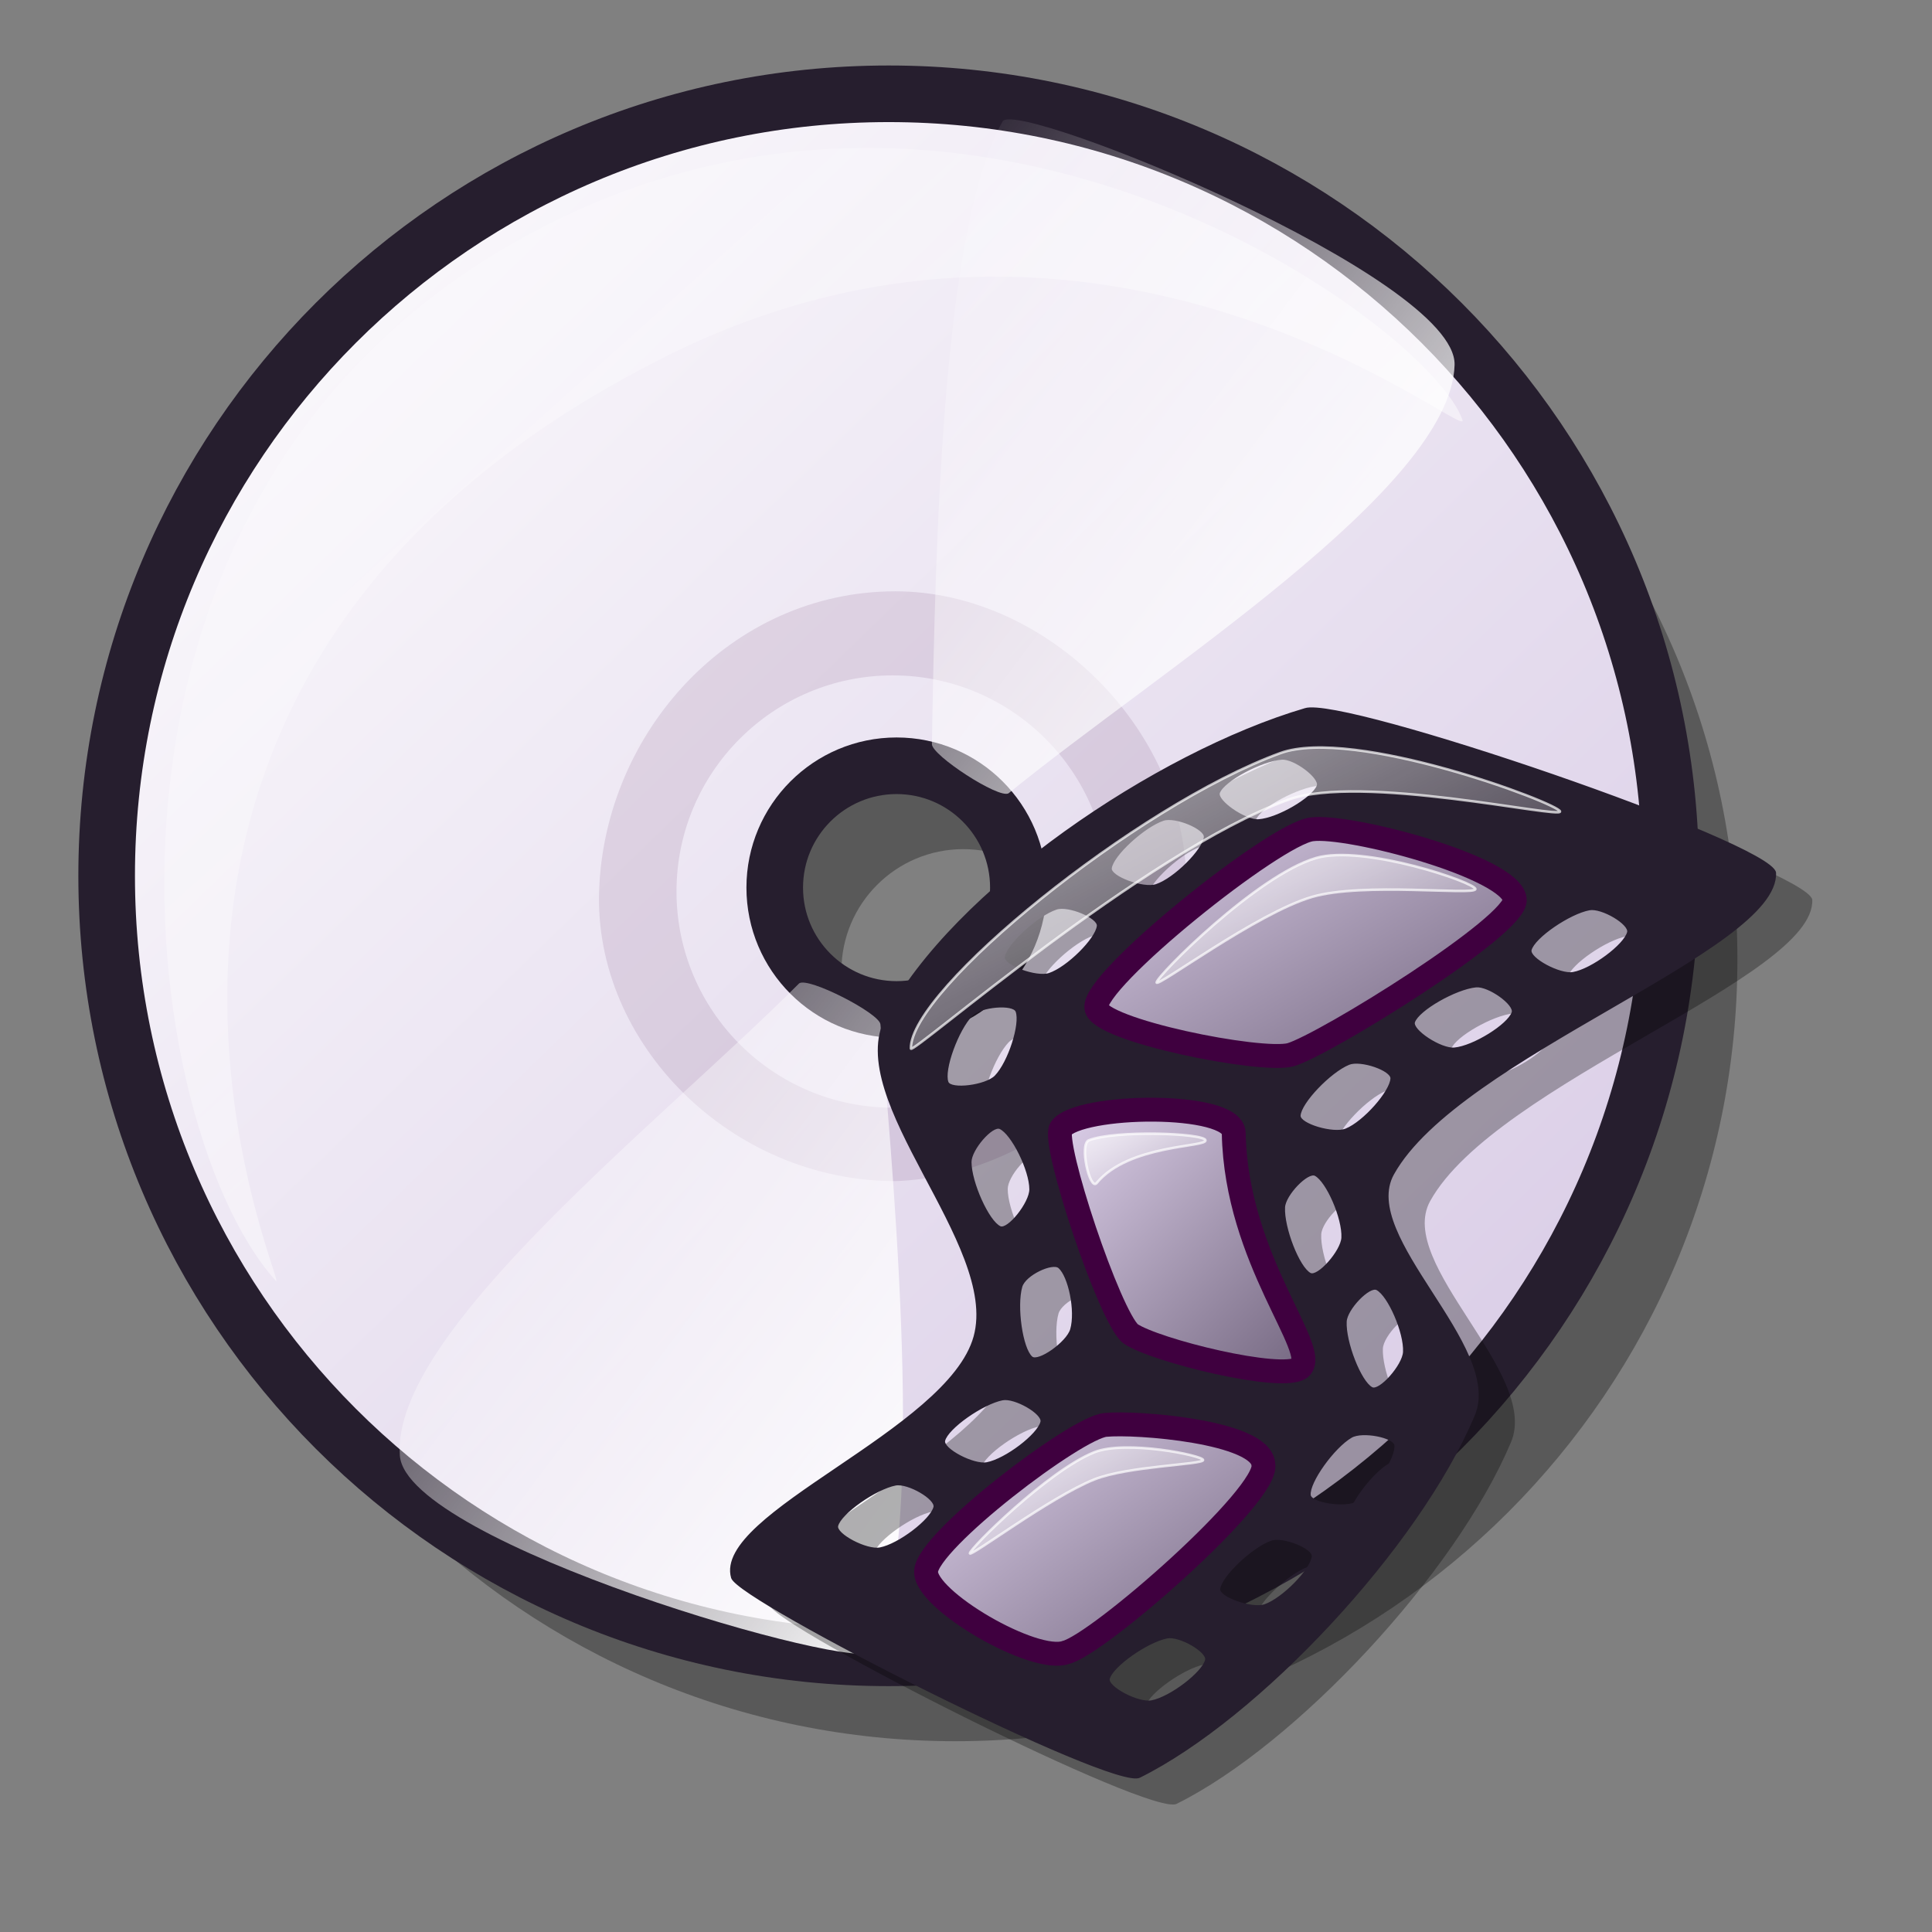 <?xml version="1.0" encoding="UTF-8" standalone="no"?>
<!DOCTYPE svg PUBLIC "-//W3C//DTD SVG 20010904//EN"
"http://www.w3.org/TR/2001/REC-SVG-20010904/DTD/svg10.dtd">
<!-- Created with Inkscape (http://www.inkscape.org/) -->
<svg
   version="1.0"
   x="0"
   y="0"
   width="48pt"
   height="48pt"
   id="svg611"
   sodipodi:version="0.32"
   inkscape:version="0.38.1"
   sodipodi:docname="gnome-multimedia.svg"
   sodipodi:docbase="/home/dan/svg-icons/lila/gnome/scalable/apps"
   xmlns="http://www.w3.org/2000/svg"
   xmlns:inkscape="http://www.inkscape.org/namespaces/inkscape"
   xmlns:sodipodi="http://sodipodi.sourceforge.net/DTD/sodipodi-0.dtd"
   xmlns:xlink="http://www.w3.org/1999/xlink">
  <rect width="100%" height="100%" fill="#808080" stroke="none"/>
  <sodipodi:namedview
     id="base"
     pagecolor="#ffffff"
     bordercolor="#666666"
     borderopacity="1.0"
     inkscape:pageopacity="0.0"
     inkscape:pageshadow="2"
     inkscape:zoom="6.9465337"
     inkscape:cx="27.785606"
     inkscape:cy="24.969237"
     inkscape:window-width="640"
     inkscape:window-height="525"
     inkscape:window-x="180"
     inkscape:window-y="304" />
  <defs
     id="defs613">
    <linearGradient
       id="linearGradient923">
      <stop
         style="stop-color:#d9cce6;stop-opacity:1;"
         offset="0"
         id="stop925" />
      <stop
         style="stop-color:#ffffff;stop-opacity:1;"
         offset="1"
         id="stop924" />
    </linearGradient>
    <linearGradient
       id="linearGradient1535">
      <stop
         style="stop-color:#ffffff;stop-opacity:1;"
         offset="0"
         id="stop1537" />
      <stop
         style="stop-color:#ffffff;stop-opacity:0;"
         offset="1"
         id="stop1536" />
    </linearGradient>
    <linearGradient
       id="linearGradient1528">
      <stop
         style="stop-color:#d9cce6;stop-opacity:1;"
         offset="0"
         id="stop1530" />
      <stop
         style="stop-color:#73667f;stop-opacity:1;"
         offset="1"
         id="stop1529" />
    </linearGradient>
    <linearGradient
       id="linearGradient642">
      <stop
         style="stop-color:#ffffff;stop-opacity:1;"
         offset="0"
         id="stop643" />
      <stop
         style="stop-color:#ffffff;stop-opacity:0;"
         offset="1"
         id="stop644" />
    </linearGradient>
    <linearGradient
       id="linearGradient635">
      <stop
         style="stop-color:#e6cfff;stop-opacity:1;"
         offset="0"
         id="stop636" />
      <stop
         style="stop-color:#ffffff;stop-opacity:1;"
         offset="1"
         id="stop637" />
    </linearGradient>
    <linearGradient
       x1="0.877"
       y1="0.914"
       x2="0"
       y2="0.008"
       id="linearGradient638"
       xlink:href="#linearGradient923" />
    <linearGradient
       x1="0.021"
       y1="0.07"
       x2="0.995"
       y2="0.992"
       id="linearGradient641"
       xlink:href="#linearGradient1528" />
    <linearGradient
       x1="0.058"
       y1="0.078"
       x2="0.958"
       y2="0.977"
       id="linearGradient1522"
       xlink:href="#linearGradient1528" />
    <linearGradient
       x1="0.008"
       y1="0.039"
       x2="0.983"
       y2="0.984"
       id="linearGradient1527"
       xlink:href="#linearGradient1528" />
    <linearGradient
       x1="0.004"
       y1="0.008"
       x2="0.985"
       y2="0.984"
       id="linearGradient1532"
       xlink:href="#linearGradient1535" />
    <linearGradient
       x1="0.004"
       y1="0.024"
       x2="1.007"
       y2="1.016"
       id="linearGradient1534"
       xlink:href="#linearGradient642" />
    <linearGradient
       x1="0.011"
       y1="0"
       x2="1"
       y2="0.991"
       id="linearGradient1539"
       xlink:href="#linearGradient1535" />
    <linearGradient
       x1="0.007"
       y1="0.027"
       x2="0.978"
       y2="0.964"
       id="linearGradient1567"
       xlink:href="#linearGradient1535" />
    <linearGradient
       x1="0.974"
       y1="0.953"
       x2="0.005"
       y2="-0.016"
       id="linearGradient1042"
       xlink:href="#linearGradient1535" />
    <linearGradient
       x1="0.95"
       y1="0.945"
       x2="0.025"
       y2="0.016"
       id="linearGradient1044"
       xlink:href="#linearGradient1535" />
    <defs
       id="defs839">
      <linearGradient
         id="linearGradient983">
        <stop
           style="stop-color:#2ad700;stop-opacity:1;"
           offset="0"
           id="stop984" />
        <stop
           style="stop-color:#e5ffe5;stop-opacity:1;"
           offset="1"
           id="stop985" />
      </linearGradient>
      <linearGradient
         id="linearGradient843">
        <stop
           style="stop-color:#ffffff;stop-opacity:1;"
           offset="0"
           id="stop844" />
        <stop
           style="stop-color:#ffffff;stop-opacity:0;"
           offset="1"
           id="stop845" />
      </linearGradient>
      <linearGradient
         id="linearGradient846">
        <stop
           style="stop-color:#a673f3;stop-opacity:1;"
           offset="0"
           id="stop847" />
        <stop
           style="stop-color:#4c3f8c;stop-opacity:1;"
           offset="1"
           id="stop848" />
      </linearGradient>
      <linearGradient
         id="linearGradient849">
        <stop
           style="stop-color:#ffffff;stop-opacity:1;"
           offset="0"
           id="stop850" />
        <stop
           style="stop-color:#ffffff;stop-opacity:0;"
           offset="1"
           id="stop851" />
      </linearGradient>
      <linearGradient
         x1="0"
         y1="0"
         x2="1"
         y2="0"
         id="linearGradient852"
         xlink:href="#linearGradient923"
         gradientUnits="objectBoundingBox"
         spreadMethod="pad" />
      <linearGradient
         x1="0.016"
         y1="0.016"
         x2="1.016"
         y2="0.984"
         id="linearGradient855"
         xlink:href="#linearGradient635" />
      <linearGradient
         x1="-0.007"
         y1="0.023"
         x2="0.986"
         y2="0.992"
         id="linearGradient856"
         xlink:href="#linearGradient642" />
      <linearGradient
         x1="-0"
         y1="0"
         x2="1"
         y2="0"
         id="linearGradient857"
         xlink:href="#linearGradient642" />
      <linearGradient
         x1="0.01"
         y1="0.023"
         x2="1"
         y2="0.992"
         id="linearGradient858"
         xlink:href="#linearGradient642" />
      <linearGradient
         id="linearGradient859"
         xlink:href="#linearGradient1535" />
      <linearGradient
         x1="0.015"
         y1="-0"
         x2="0.989"
         y2="1"
         id="linearGradient860"
         xlink:href="#linearGradient1535" />
      <linearGradient
         x1="0.004"
         y1="0"
         x2="1.004"
         y2="1.042"
         id="linearGradient861"
         xlink:href="#linearGradient1535" />
      <linearGradient
         x1="0.004"
         y1="0.008"
         x2="0.996"
         y2="0.976"
         id="linearGradient862"
         xlink:href="#linearGradient1535" />
    </defs>
    <linearGradient
       x1="0.979"
       y1="0.969"
       x2="0.008"
       y2="0.023"
       id="linearGradient899"
       xlink:href="#linearGradient642" />
  </defs>
  <path
     d="M 35.944 32.165 C 35.944 34.392 34.137 36.2 31.909 36.2 C 29.681 36.2 27.873 34.392 27.873 32.165 C 27.873 29.937 29.681 28.129 31.909 28.129 C 34.137 28.129 35.944 29.937 35.944 32.165 z M 57.554 31.774 C 57.554 46.074 45.949 57.68 31.649 57.68 C 17.348 57.68 5.743 46.074 5.743 31.774 C 5.743 17.474 17.348 5.868 31.649 5.868 C 45.949 5.868 57.554 17.474 57.554 31.774 z "
     style="font-size:12;opacity:0.303;fill-rule:evenodd;stroke-width:12.5;"
     id="path782" />
  <path
     d="M 33.735 29.403 C 33.735 31.631 31.927 33.439 29.7 33.439 C 27.472 33.439 25.664 31.631 25.664 29.403 C 25.664 27.175 27.472 25.367 29.7 25.367 C 31.927 25.367 33.735 27.175 33.735 29.403 z M 55.345 29.012 C 55.345 43.312 43.739 54.918 29.439 54.918 C 15.139 54.918 3.533 43.312 3.533 29.012 C 3.533 14.712 15.139 3.107 29.439 3.107 C 43.739 3.107 55.345 14.712 55.345 29.012 z "
     style="font-size:12;fill:url(#linearGradient638);fill-rule:evenodd;stroke:#261e2e;stroke-width:1.875;stroke-dasharray:none;"
     id="path773" />
  <path
     d="M 9.131 42.421 C 4.355 37.126 1.322 15.146 19.025 7.012 C 33.388 0.47 47.442 10.954 48.446 13.911 C 48.742 14.745 36.463 4.364 21.759 11.959 C 0.181 23.006 9.719 43.091 9.131 42.421 z "
     style="font-size:12;opacity:0.7;fill:url(#linearGradient1042);fill-rule:evenodd;stroke:none;stroke-width:1pt;stroke-opacity:1;"
     id="path774" />
  <path
     d="M 39.292 29.587 C 39.292 34.662 34.55 38.96 29.662 39.126 C 24.218 39.126 19.666 34.57 19.847 29.495 C 20.034 24.236 24.218 19.588 29.662 19.588 C 34.737 19.588 39.483 24.331 39.292 29.587 z M 36.729 29.533 C 36.729 33.485 33.522 36.693 29.57 36.693 C 25.617 36.693 22.41 33.485 22.41 29.533 C 22.41 25.581 25.617 22.373 29.57 22.373 C 33.522 22.373 36.729 25.581 36.729 29.533 z "
     style="font-size:12;opacity:0.101;fill:#3f003f;fill-rule:evenodd;stroke-width:1pt;"
     id="path779" />
  <path
     d="M 30.871 24.651 C 30.866 25.02 33.093 26.472 33.41 26.279 C 38.36 22.242 48.063 16.194 48.185 12.089 C 48.27 9.188 33.68 3.273 33.215 4.018 C 31.21 7.507 30.982 18.078 30.871 24.651 z "
     style="font-size:12;fill:url(#linearGradient1044);fill-rule:evenodd;stroke-width:1pt;"
     id="path780" />
  <path
     d="M 29.165 33.932 C 29.132 33.564 26.767 32.351 26.472 32.576 C 21.967 37.104 12.942 44.124 13.246 48.22 C 13.462 51.114 28.587 55.486 28.972 54.697 C 30.604 51.019 29.736 40.481 29.165 33.932 z "
     style="font-size:12;fill:url(#linearGradient899);fill-rule:evenodd;stroke-width:1pt;"
     id="path781" />
  <path
     d="M 25.48 53.161 C 24.864 51.035 32.653 48.293 33.512 45.174 C 34.356 42.107 29.154 37.331 30.591 34.602 C 32.804 30.401 39.54 25.832 44.464 24.383 C 45.735 23.974 59.856 28.812 60.033 29.801 C 60.162 32.373 49.548 35.875 47.377 39.785 C 46.222 41.866 51.016 45.487 50.055 47.772 C 48.217 52.143 42.91 57.802 38.981 59.753 C 38.172 60.215 25.739 53.937 25.48 53.161 z M 51.935 32.363 C 51.863 32.645 52.898 33.205 53.343 33.124 C 53.974 33.01 55.052 32.202 55.16 31.777 C 55.231 31.499 54.296 30.942 53.881 31.017 C 53.221 31.137 52.042 31.943 51.935 32.363 z M 48.072 34.749 C 47.977 35.025 48.962 35.669 49.411 35.626 C 50.05 35.565 51.192 34.85 51.335 34.436 C 51.43 34.165 50.544 33.532 50.125 33.572 C 49.456 33.636 48.214 34.34 48.072 34.749 z M 44.283 37.853 C 44.27 38.144 45.399 38.48 45.817 38.31 C 46.411 38.069 47.301 37.057 47.321 36.62 C 47.333 36.333 46.303 35.979 45.913 36.137 C 45.291 36.39 44.302 37.42 44.283 37.853 z M 44.632 43.091 C 44.891 43.226 45.672 42.346 45.696 41.895 C 45.729 41.254 45.189 40.02 44.801 39.817 C 44.546 39.684 43.79 40.468 43.768 40.888 C 43.733 41.559 44.248 42.891 44.632 43.091 z M 46.674 46.875 C 46.933 47.01 47.715 46.13 47.738 45.679 C 47.771 45.038 47.231 43.804 46.843 43.601 C 46.588 43.468 45.832 44.252 45.81 44.672 C 45.776 45.343 46.29 46.675 46.674 46.875 z M 44.618 50.419 C 44.646 50.71 45.811 50.884 46.201 50.657 C 46.756 50.335 47.495 49.208 47.453 48.772 C 47.425 48.487 46.355 48.281 45.991 48.492 C 45.411 48.83 44.576 49.988 44.618 50.419 z M 41.62 53.534 C 41.593 53.825 42.704 54.215 43.13 54.066 C 43.735 53.855 44.674 52.888 44.715 52.452 C 44.742 52.167 43.73 51.762 43.333 51.901 C 42.699 52.123 41.661 53.103 41.62 53.534 z M 37.962 56.505 C 37.893 56.789 38.935 57.337 39.378 57.251 C 40.008 57.13 41.077 56.31 41.181 55.884 C 41.249 55.605 40.307 55.059 39.893 55.138 C 39.234 55.266 38.064 56.085 37.962 56.505 z M 41.609 27.152 C 41.506 27.425 42.475 28.095 42.925 28.064 C 43.565 28.02 44.725 27.335 44.88 26.925 C 44.981 26.657 44.112 26 43.692 26.029 C 43.022 26.075 41.762 26.747 41.609 27.152 z M 38.028 29.658 C 37.997 29.948 39.101 30.356 39.529 30.214 C 40.138 30.012 41.092 29.06 41.139 28.624 C 41.17 28.339 40.165 27.919 39.766 28.052 C 39.128 28.264 38.075 29.228 38.028 29.658 z M 34.484 32.602 C 34.453 32.892 35.557 33.3 35.986 33.157 C 36.594 32.955 37.548 32.003 37.595 31.567 C 37.626 31.282 36.621 30.862 36.222 30.995 C 35.584 31.207 34.531 32.171 34.484 32.602 z M 32.619 36.746 C 32.724 37.018 33.892 36.871 34.207 36.548 C 34.654 36.088 35.061 34.803 34.903 34.395 C 34.799 34.127 33.714 34.218 33.42 34.52 C 32.952 35.002 32.462 36.343 32.619 36.746 z M 34.359 41.543 C 34.624 41.665 35.359 40.745 35.359 40.294 C 35.359 39.652 34.756 38.447 34.358 38.265 C 34.097 38.145 33.382 38.967 33.382 39.388 C 33.382 40.06 33.965 41.363 34.359 41.543 z M 35.405 45.858 C 35.626 46.048 36.587 45.368 36.712 44.934 C 36.89 44.318 36.645 43.163 36.313 42.877 C 36.095 42.69 35.18 43.112 35.064 43.516 C 34.878 44.162 35.076 45.575 35.405 45.858 z M 32.508 48.618 C 32.438 48.901 33.481 49.449 33.924 49.363 C 34.554 49.242 35.623 48.422 35.726 47.996 C 35.794 47.718 34.852 47.171 34.439 47.251 C 33.779 47.378 32.61 48.197 32.508 48.618 z M 28.964 51.441 C 28.895 51.724 29.937 52.272 30.38 52.187 C 31.01 52.065 32.079 51.245 32.182 50.819 C 32.25 50.541 31.308 49.994 30.895 50.074 C 30.236 50.201 29.066 51.02 28.964 51.441 z "
     style="font-size:12;opacity:0.303;fill-rule:evenodd;stroke-width:1.25;"
     id="path738" />
  <path
     d="M 24.25 52.266 C 23.635 50.141 31.423 47.399 32.282 44.279 C 33.126 41.213 27.924 36.437 29.361 33.708 C 31.575 29.507 38.31 24.937 43.234 23.489 C 44.506 23.079 58.626 27.918 58.803 28.907 C 58.933 31.479 48.319 34.981 46.148 38.891 C 44.992 40.971 49.786 44.593 48.825 46.878 C 46.987 51.249 41.68 56.907 37.751 58.859 C 36.942 59.321 24.51 53.043 24.25 52.266 z M 50.705 31.468 C 50.633 31.751 51.669 32.31 52.113 32.23 C 52.744 32.115 53.822 31.307 53.931 30.883 C 54.002 30.605 53.066 30.048 52.652 30.123 C 51.991 30.243 50.812 31.049 50.705 31.468 z M 46.842 33.855 C 46.747 34.131 47.732 34.775 48.182 34.732 C 48.82 34.67 49.962 33.956 50.106 33.542 C 50.2 33.271 49.314 32.637 48.895 32.677 C 48.226 32.741 46.984 33.446 46.842 33.855 z M 43.053 36.958 C 43.041 37.25 44.169 37.585 44.587 37.415 C 45.182 37.174 46.072 36.163 46.091 35.725 C 46.104 35.439 45.074 35.085 44.683 35.243 C 44.061 35.496 43.073 36.526 43.053 36.958 z M 43.402 42.197 C 43.661 42.332 44.443 41.451 44.466 41 C 44.499 40.36 43.959 39.125 43.571 38.923 C 43.316 38.79 42.56 39.573 42.538 39.994 C 42.504 40.665 43.018 41.996 43.402 42.197 z M 45.445 45.981 C 45.703 46.116 46.485 45.235 46.508 44.785 C 46.541 44.144 46.001 42.91 45.613 42.707 C 45.359 42.574 44.602 43.357 44.58 43.778 C 44.546 44.449 45.061 45.78 45.445 45.981 z M 43.388 49.525 C 43.417 49.815 44.581 49.989 44.971 49.762 C 45.526 49.44 46.265 48.314 46.223 47.878 C 46.195 47.592 45.126 47.386 44.762 47.598 C 44.181 47.935 43.347 49.094 43.388 49.525 z M 40.391 52.64 C 40.363 52.93 41.474 53.321 41.9 53.172 C 42.505 52.96 43.444 51.994 43.485 51.558 C 43.512 51.272 42.501 50.868 42.103 51.007 C 41.469 51.228 40.431 52.208 40.391 52.64 z M 36.732 55.611 C 36.663 55.894 37.705 56.442 38.148 56.357 C 38.778 56.235 39.847 55.415 39.951 54.99 C 40.019 54.711 39.077 54.164 38.663 54.244 C 38.004 54.371 36.835 55.19 36.732 55.611 z M 40.38 26.258 C 40.277 26.53 41.245 27.201 41.695 27.169 C 42.335 27.125 43.496 26.441 43.65 26.031 C 43.751 25.763 42.883 25.106 42.462 25.135 C 41.792 25.181 40.532 25.852 40.38 26.258 z M 36.798 28.764 C 36.767 29.054 37.871 29.462 38.3 29.319 C 38.908 29.117 39.862 28.165 39.909 27.73 C 39.94 27.445 38.935 27.025 38.536 27.158 C 37.898 27.37 36.845 28.334 36.798 28.764 z M 33.255 31.707 C 33.223 31.997 34.327 32.405 34.756 32.263 C 35.364 32.06 36.318 31.108 36.365 30.673 C 36.396 30.388 35.391 29.968 34.992 30.101 C 34.354 30.313 33.301 31.277 33.255 31.707 z M 31.389 35.852 C 31.494 36.124 32.663 35.977 32.977 35.653 C 33.424 35.193 33.832 33.909 33.673 33.501 C 33.569 33.233 32.484 33.324 32.191 33.626 C 31.723 34.107 31.232 35.448 31.389 35.852 z M 33.129 40.649 C 33.394 40.77 34.129 39.851 34.129 39.399 C 34.129 38.758 33.526 37.553 33.128 37.371 C 32.867 37.251 32.152 38.072 32.152 38.494 C 32.152 39.165 32.735 40.468 33.129 40.649 z M 34.175 44.963 C 34.396 45.153 35.357 44.474 35.482 44.04 C 35.66 43.424 35.415 42.269 35.083 41.983 C 34.865 41.796 33.95 42.217 33.834 42.622 C 33.648 43.267 33.847 44.681 34.175 44.963 z M 31.278 47.723 C 31.209 48.007 32.251 48.555 32.694 48.469 C 33.324 48.347 34.393 47.528 34.497 47.102 C 34.565 46.823 33.623 46.276 33.209 46.356 C 32.55 46.484 31.38 47.303 31.278 47.723 z M 27.734 50.546 C 27.665 50.83 28.707 51.378 29.15 51.292 C 29.78 51.171 30.849 50.351 30.953 49.925 C 31.021 49.646 30.079 49.1 29.665 49.179 C 29.006 49.307 27.836 50.126 27.734 50.546 z "
     style="font-size:12;fill:#261e2e;fill-rule:evenodd;stroke:#261e2e;stroke-width:0.062;stroke-dasharray:none;stroke-opacity:1;"
     id="path737" />
  <path
     d="M 30.678 52.049 C 30.73 51.033 35.644 47.29 36.617 47.202 C 37.617 47.1 41.776 47.418 41.85 48.508 C 42.056 49.507 36.393 54.469 35.31 54.738 C 34.263 55.118 30.624 52.999 30.678 52.049 z "
     style="font-size:12;fill:url(#linearGradient641);fill-rule:evenodd;stroke:#3f003f;stroke-width:0.791;"
     id="path648" />
  <path
     d="M 37.448 44.181 C 38.245 44.731 42.45 45.771 43.073 45.316 C 43.748 44.73 40.95 41.737 40.869 37.537 C 40.849 36.49 35.744 36.563 35.144 37.38 C 34.834 37.853 36.753 43.61 37.448 44.181 z "
     style="font-size:12;fill:url(#linearGradient1522);fill-rule:evenodd;stroke:#3f003f;stroke-width:0.791;"
     id="path649" />
  <path
     d="M 36.318 33.381 C 36.41 34.131 41.753 35.201 42.749 34.941 C 43.88 34.612 50.283 30.638 50.178 29.793 C 50.063 28.723 44.662 27.301 43.448 27.474 C 42.217 27.633 36.191 32.464 36.318 33.381 z "
     style="font-size:12;fill:url(#linearGradient1527);fill-rule:evenodd;stroke:#3f003f;stroke-width:0.791;"
     id="path650" />
  <path
     d="M 32.129 51.456 C 32.129 51.298 34.717 48.721 36.249 48.108 C 37.292 47.691 39.854 48.216 39.854 48.366 C 39.854 48.517 37.364 48.563 36.249 49.009 C 34.789 49.593 32.129 51.598 32.129 51.456 z "
     style="font-size:12;opacity:0.7;fill:url(#linearGradient1534);fill-rule:evenodd;stroke:#ffffff;stroke-width:0.063pt;"
     id="path656" />
  <path
     d="M 36.328 39.189 C 36.108 39.46 35.744 37.901 36.07 37.773 C 36.946 37.429 39.89 37.537 39.933 37.773 C 39.976 38.009 37.395 37.902 36.328 39.189 z "
     style="font-size:12;opacity:0.7;fill:url(#linearGradient1539);fill-rule:evenodd;stroke:#ffffff;stroke-width:0.063pt;"
     id="path657" />
  <path
     d="M 38.315 32.544 C 38.338 32.315 41.642 28.995 43.594 28.423 C 45.161 27.964 48.894 29.239 48.873 29.453 C 48.851 29.669 45.152 29.217 43.465 29.711 C 41.633 30.247 38.295 32.744 38.315 32.544 z "
     style="font-size:12;opacity:0.7;fill:url(#linearGradient1567);fill-rule:evenodd;stroke:#ffffff;stroke-width:0.063pt;"
     id="path658" />
  <path
     d="M 30.175 34.735 C 30.131 32.798 37.668 26.68 42.407 24.95 C 44.836 24.062 51.633 26.615 51.678 26.881 C 51.719 27.13 45.059 25.62 42.665 26.495 C 37.891 28.238 30.163 34.99 30.175 34.735 z "
     style="font-size:12;opacity:0.7;fill:url(#linearGradient1532);fill-rule:evenodd;stroke:#ffffff;stroke-width:0.063pt;"
     id="path655" />
</svg>
